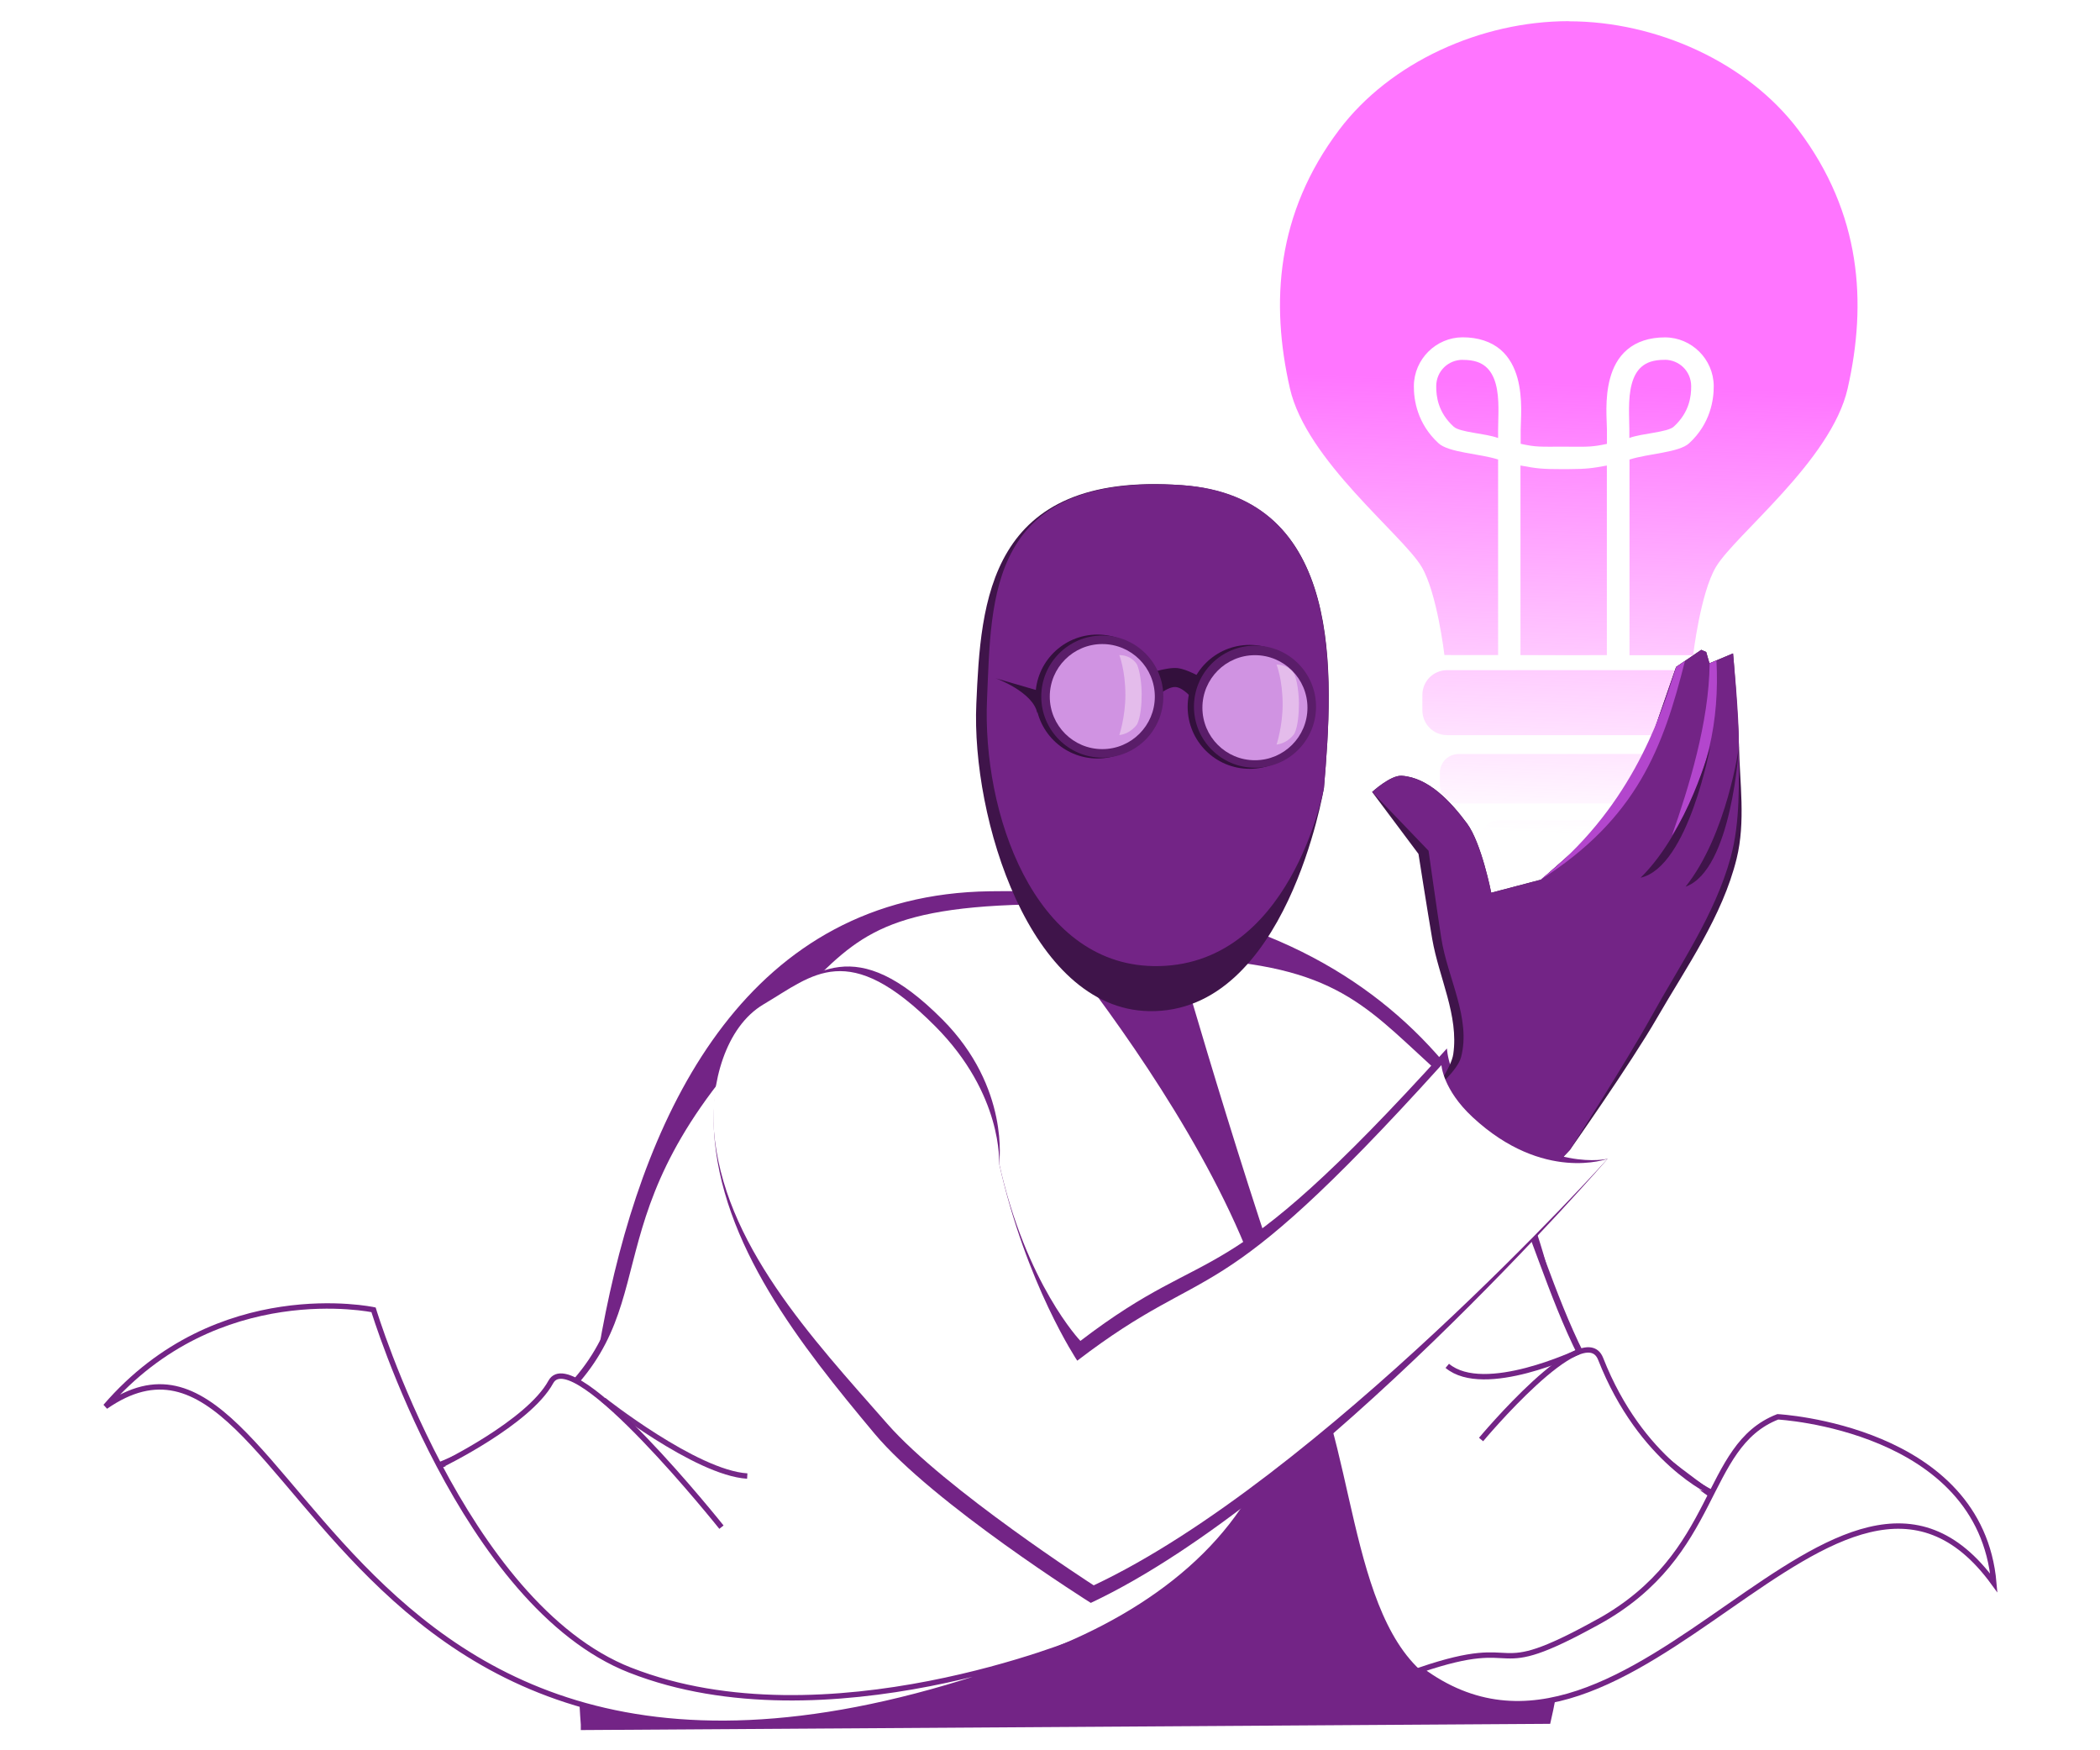 <?xml version="1.0" encoding="UTF-8" standalone="no"?>
<svg
   xmlns:dc="http://purl.org/dc/elements/1.1/"
   xmlns:cc="http://creativecommons.org/ns#"
   xmlns:rdf="http://www.w3.org/1999/02/22-rdf-syntax-ns#"
   xmlns:svg="http://www.w3.org/2000/svg"
   xmlns="http://www.w3.org/2000/svg"
   xmlns:xlink="http://www.w3.org/1999/xlink"
   xmlns:sodipodi="http://sodipodi.sourceforge.net/DTD/sodipodi-0.dtd"
   xmlns:inkscape="http://www.inkscape.org/namespaces/inkscape"
   width="300"
   height="250"
   viewBox="0 0 79.375 66.146"
   version="1.1"
   id="svg4264"
   inkscape:version="1.0.1 (3bc2e813f5, 2020-09-07)"
   sodipodi:docname="Scientist.svg">
  <defs
     id="defs4258">
    <linearGradient
       inkscape:collect="always"
       xlink:href="#linearGradient3009"
       id="linearGradient3011"
       x1="163.967"
       y1="167.316"
       x2="163.745"
       y2="173.632"
       gradientUnits="userSpaceOnUse"
       gradientTransform="matrix(1.095,0,0,1.095,-15.526,-15.329)" />
    <linearGradient
       inkscape:collect="always"
       id="linearGradient3009">
      <stop
         style="stop-color:#ff75ff;stop-opacity:1;"
         offset="0"
         id="stop3005" />
      <stop
         style="stop-color:#ff75ff;stop-opacity:0;"
         offset="1"
         id="stop3007" />
    </linearGradient>
    <filter
       inkscape:collect="always"
       style="color-interpolation-filters:sRGB"
       id="filter1887"
       x="-0.177"
       width="1.353"
       y="-0.049"
       height="1.099">
      <feGaussianBlur
         inkscape:collect="always"
         stdDeviation="0.049"
         id="feGaussianBlur1889" />
    </filter>
  </defs>
  <sodipodi:namedview
     id="base"
     pagecolor="#ffffff"
     bordercolor="#666666"
     borderopacity="1.0"
     inkscape:pageopacity="0.0"
     inkscape:pageshadow="2"
     inkscape:zoom="1.3098068"
     inkscape:cx="161.97697"
     inkscape:cy="229.29768"
     inkscape:document-units="px"
     inkscape:current-layer="layer1"
     inkscape:document-rotation="0"
     showgrid="false"
     units="px"
     inkscape:window-width="1920"
     inkscape:window-height="997"
     inkscape:window-x="1920"
     inkscape:window-y="28"
     inkscape:window-maximized="1" />
  <g
     inkscape:label="Layer 1"
     inkscape:groupmode="layer"
     id="layer1">
    <g
       id="g3193"
       transform="matrix(2.457,0,0,2.457,-343.409,-398.001)">
      <path
         style="fill:#732486;fill-opacity:1;stroke:#732486;stroke-width:0.169px;stroke-linecap:butt;stroke-linejoin:miter;stroke-opacity:1"
         d="m 148.787,188.512 14.761,-0.095 c 0,0 3.028,-12.831 -8.555,-12.637 -7.257,0.102 -6.206,12.731 -6.206,12.731 z"
         id="path1935"
         sodipodi:nodetypes="cccc" />
      <path
         id="path1949"
         style="fill:url(#linearGradient3011);fill-opacity:1;stroke:none;stroke-width:0.069px;stroke-linecap:butt;stroke-linejoin:miter;stroke-opacity:1"
         d="m 163.9,162.312 1.8e-4,6.546 c 0.299,8.8e-4 0.363,0.004 0.588,-0.044 v -0.217 c 0,-0.141 -0.038,-0.478 0.049,-0.794 0.043,-0.158 0.121,-0.319 0.263,-0.439 0.141,-0.12 0.34,-0.189 0.584,-0.188 0.404,0.002 0.744,0.332 0.747,0.749 9e-4,0.207 -0.049,0.577 -0.379,0.88 -0.157,0.144 -0.627,0.157 -0.917,0.25 v 3.01 l 0.979,-8.9e-4 c 0,0 0.112,-0.955 0.35,-1.356 0.296,-0.498 1.775,-1.636 2.027,-2.746 0.299,-1.316 0.212,-2.691 -0.759,-3.978 -0.784,-1.039 -2.182,-1.67 -3.53,-1.67 z m 0,0 c -1.348,0 -2.746,0.631 -3.53,1.67 -0.971,1.287 -1.059,2.661 -0.759,3.978 0.252,1.109 1.731,2.248 2.027,2.746 0.238,0.401 0.35,1.356 0.35,1.356 l 0.826,8.9e-4 v -3.009 c -0.291,-0.092 -0.76,-0.105 -0.917,-0.25 -0.33,-0.303 -0.381,-0.673 -0.379,-0.88 0.003,-0.416 0.344,-0.747 0.747,-0.749 0.243,-8.9e-4 0.442,0.068 0.584,0.188 0.141,0.12 0.219,0.281 0.263,0.439 0.086,0.317 0.049,0.653 0.049,0.794 v 0.217 c 0.245,0.053 0.286,0.044 0.665,0.044 0.032,0 0.049,8e-5 0.076,1.7e-4 z m -1.633,5.209 c -0.22,8.9e-4 -0.403,0.173 -0.405,0.404 -8.9e-4,0.156 0.025,0.402 0.268,0.624 0.098,0.09 0.491,0.102 0.684,0.175 v -0.128 c 0,-0.186 0.026,-0.476 -0.036,-0.703 -0.031,-0.114 -0.081,-0.204 -0.154,-0.266 -0.073,-0.062 -0.176,-0.106 -0.357,-0.105 z m 3.112,1.8e-4 c -0.18,-9e-4 -0.283,0.043 -0.356,0.105 -0.073,0.062 -0.122,0.152 -0.153,0.266 -0.062,0.227 -0.037,0.518 -0.037,0.703 v 0.128 c 0.193,-0.073 0.586,-0.085 0.684,-0.175 0.242,-0.222 0.268,-0.468 0.267,-0.624 -0.002,-0.231 -0.185,-0.402 -0.405,-0.404 z m -2.221,1.626 v 2.916 l 0.741,8.7e-4 v -2.862 c -0.027,1.5e-4 -0.045,7.1e-4 -0.076,7.1e-4 -0.35,0 -0.41,-0.01 -0.664,-0.056 z m 1.329,0 c -0.232,0.043 -0.312,0.053 -0.588,0.055 v 2.862 l 0.588,-7.3e-4 z m -2.457,3.147 c -0.211,0 -0.381,0.17 -0.381,0.382 v 0.236 c 0,0.211 0.17,0.382 0.381,0.382 h 3.69 c 0.211,0 0.382,-0.17 0.382,-0.382 v -0.236 c 0,-0.211 -0.17,-0.382 -0.382,-0.382 z m 0.178,1.29 c -0.161,0 -0.29,0.129 -0.29,0.29 v 0.18 c 0,0.161 0.13,0.29 0.29,0.29 h 3.371 c 0.161,0 0.29,-0.129 0.29,-0.29 v -0.18 c 0,-0.161 -0.129,-0.29 -0.29,-0.29 z m 0.62,1.02 c -0.16,0 -0.288,0.128 -0.288,0.288 v 0.179 c 0,0.16 0.129,0.288 0.288,0.288 h 2.1 c 0.16,0 0.288,-0.129 0.288,-0.288 v -0.179 c 0,-0.16 -0.129,-0.288 -0.288,-0.288 z" />
      <path
         style="fill:#ffffff;stroke:#732486;stroke-width:0.097px;stroke-linecap:butt;stroke-linejoin:miter;stroke-opacity:1"
         d="m 159.326,184.41 c -1.225,3.045 -5.835,4.071 -9.101,3.754 -1.933,-0.188 -4.856,-3.217 -4.856,-3.217 0,0 2.171,-0.679 2.979,-1.426 1.734,-1.604 0.284,-2.968 3.549,-6.135 0.95,-0.921 1.259,-1.479 3.661,-1.535 0,0 4.932,5.667 3.769,8.559 z"
         id="path2929"
         sodipodi:nodetypes="aacasca" />
      <path
         style="fill:#ffffff;stroke:#732486;stroke-width:0.097px;stroke-linecap:butt;stroke-linejoin:miter;stroke-opacity:1"
         d="m 159.977,183.249 c 0.672,1.67 0.603,4.458 2.358,4.858 1.602,0.365 3.861,-3.063 3.861,-3.063 0,0 -1.078,-0.735 -1.483,-1.234 -1.301,-1.601 -1.374,-4.077 -2.897,-5.469 -1.059,-0.967 -1.566,-1.607 -3.968,-1.663 0,0 1.27,4.434 2.13,6.57 z"
         id="path2933"
         sodipodi:nodetypes="aacaaca" />
      <path
         style="fill:#732486;fill-opacity:1;stroke:none;stroke-width:0.083px;stroke-linecap:butt;stroke-linejoin:miter;stroke-opacity:1"
         d="m 156.388,182.611 c 0,0 -0.836,-0.872 -1.25,-2.73 0,0 0.171,-1.165 -0.873,-2.214 -1.348,-1.355 -1.966,-0.718 -2.748,-0.234 -0.589,0.364 -0.804,1.238 -0.767,1.929 0.095,1.759 1.339,3.321 2.468,4.672 0.904,1.082 3.33,2.607 3.33,2.607 3.462,-1.629 7.951,-6.831 7.951,-6.831 0,0 -0.909,0.224 -1.996,-0.783 -0.461,-0.427 -0.476,-0.914 -0.476,-0.914 -3.572,3.953 -3.53,2.885 -5.64,4.499 z"
         id="path2935"
         sodipodi:nodetypes="ccsaaaccscc" />
      <path
         style="fill:#3f144a;fill-opacity:1;stroke:none;stroke-width:0.083px;stroke-linecap:butt;stroke-linejoin:miter;stroke-opacity:1"
         d="m 161.849,178.739 c 0,0 0.246,-0.339 0.275,-0.538 0.087,-0.593 -0.221,-1.179 -0.323,-1.769 -0.075,-0.436 -0.212,-1.311 -0.212,-1.311 l -0.713,-0.953 c 0,0 0.283,-0.26 0.455,-0.249 0.413,0.027 0.757,0.4 1.004,0.733 0.224,0.302 0.373,1.066 0.373,1.066 l 0.768,-0.202 0.983,-0.865 0.555,-0.835 0.266,-0.787 0.272,-0.784 0.387,-0.263 0.076,0.033 0.05,0.174 0.363,-0.152 c 0,0 0.079,0.934 0.09,1.402 0.013,0.585 0.105,1.187 -0.035,1.755 -0.219,0.888 -0.77,1.662 -1.227,2.454 -0.404,0.7 -1.337,2.025 -1.337,2.025 l -0.579,0.611 z"
         id="path2047"
         sodipodi:nodetypes="caaccaaccccccccccaaaccc" />
      <path
         style="fill:#732486;fill-opacity:1;stroke:none;stroke-width:0.083px;stroke-linecap:butt;stroke-linejoin:miter;stroke-opacity:1"
         d="m 161.849,178.739 c 0,0 0.342,-0.288 0.395,-0.492 0.157,-0.598 -0.209,-1.219 -0.304,-1.829 -0.07,-0.448 -0.196,-1.346 -0.196,-1.346 l -0.868,-0.904 c 0,0 0.283,-0.26 0.455,-0.249 0.413,0.027 0.757,0.4 1.004,0.733 0.224,0.302 0.373,1.066 0.373,1.066 l 0.768,-0.202 0.983,-0.865 0.555,-0.835 0.266,-0.787 0.272,-0.784 0.387,-0.263 0.076,0.033 0.05,0.174 0.363,-0.152 c 0,0 0.092,0.934 0.09,1.402 -0.003,0.581 0.026,1.177 -0.127,1.737 -0.241,0.878 -0.777,1.647 -1.218,2.444 -0.388,0.702 -1.254,2.053 -1.254,2.053 l -0.579,0.611 z"
         id="path2041"
         sodipodi:nodetypes="caaccaaccccccccccaaaccc" />
      <path
         style="fill:#b346cd;fill-opacity:1;stroke:none;stroke-width:0.083px;stroke-linecap:butt;stroke-linejoin:miter;stroke-opacity:1"
         d="m 163.456,175.525 c 1.502,-0.951 1.898,-2.047 2.232,-3.37 l -0.135,0.092 c -0.264,0.864 -0.743,2.216 -2.097,3.277 z"
         id="path2043"
         sodipodi:nodetypes="cccc" />
      <path
         style="fill:#b346cd;fill-opacity:1;stroke:none;stroke-width:0.083px;stroke-linecap:butt;stroke-linejoin:miter;stroke-opacity:1"
         d="m 165.487,174.84 c 0.567,-0.9 0.733,-1.789 0.686,-2.693 l -0.105,0.041 c -0.008,0.906 -0.323,1.917 -0.581,2.653 z"
         id="path2045"
         sodipodi:nodetypes="cccc" />
      <path
         style="fill:#3f144a;fill-opacity:1;stroke:none;stroke-width:0.083px;stroke-linecap:butt;stroke-linejoin:miter;stroke-opacity:1"
         d="m 166.519,173.47 c 0,0 -0.181,1.351 -0.821,2.155 0.715,-0.256 0.821,-2.155 0.821,-2.155 z"
         id="path2049"
         sodipodi:nodetypes="ccc" />
      <path
         style="fill:#3f144a;fill-opacity:1;stroke:none;stroke-width:0.083px;stroke-linecap:butt;stroke-linejoin:miter;stroke-opacity:1"
         d="m 166.082,173.447 c 0,0 -0.343,1.319 -1.076,2.04 0.74,-0.168 1.076,-2.04 1.076,-2.04 z"
         id="path2051"
         sodipodi:nodetypes="ccc" />
      <path
         style="fill:#3f144a;fill-opacity:1;stroke:none;stroke-width:0.095px;stroke-linecap:butt;stroke-linejoin:miter;stroke-opacity:1"
         d="m 154.787,172.812 c 0.069,-1.558 0.171,-3.58 3.159,-3.363 2.52,0.183 2.335,2.928 2.188,4.66 0,0 -0.573,3.472 -2.693,3.43 -1.833,-0.036 -2.732,-2.976 -2.654,-4.727 z"
         id="path2927"
         sodipodi:nodetypes="sscss" />
      <path
         style="fill:#732486;fill-opacity:1;stroke:none;stroke-width:0.095px;stroke-linecap:butt;stroke-linejoin:miter;stroke-opacity:1"
         d="m 154.952,172.737 c 0.069,-1.558 0.006,-3.481 2.995,-3.288 2.503,0.162 2.335,2.928 2.188,4.66 0,0 -0.511,2.779 -2.631,2.737 -1.833,-0.036 -2.63,-2.358 -2.552,-4.109 z"
         id="path2925"
         sodipodi:nodetypes="sscss" />
      <path
         style="fill:#33103c;fill-opacity:1;stroke:none;stroke-width:0.099px;stroke-linecap:butt;stroke-linejoin:miter;stroke-opacity:1"
         d="m 158.383,172.483 c 0,0 -0.32,-0.201 -0.501,-0.22 -0.178,-0.019 -0.526,0.108 -0.526,0.108 l 0.099,0.419 c 0,0 0.247,-0.25 0.401,-0.236 0.162,0.015 0.367,0.32 0.367,0.32 z"
         id="path1607"
         sodipodi:nodetypes="caccacc" />
      <circle
         style="fill:#33103c;fill-opacity:1;stroke:none;stroke-width:1.52;stroke-linecap:round;paint-order:stroke fill markers"
         id="path2907"
         cx="158.991"
         cy="172.859"
         r="0.953" />
      <circle
         style="fill:#33103c;fill-opacity:1;stroke:none;stroke-width:1.52;stroke-linecap:round;paint-order:stroke fill markers"
         id="circle2909"
         cx="156.65"
         cy="172.7"
         r="0.953" />
      <circle
         style="fill:#5a1d69;fill-opacity:1;stroke:none;stroke-width:1.499;stroke-linecap:round;paint-order:stroke fill markers"
         id="circle2911"
         cx="156.725"
         cy="172.701"
         r="0.939" />
      <circle
         style="fill:#5a1d69;fill-opacity:1;stroke:none;stroke-width:1.499;stroke-linecap:round;paint-order:stroke fill markers"
         id="circle2913"
         cx="159.074"
         cy="172.856"
         r="0.939" />
      <circle
         style="fill:#d093e2;fill-opacity:1;stroke:none;stroke-width:1.289;stroke-linecap:round;paint-order:stroke fill markers"
         id="circle2915"
         cx="156.725"
         cy="172.701"
         r="0.808" />
      <circle
         style="fill:#d093e2;fill-opacity:1;stroke:none;stroke-width:1.289;stroke-linecap:round;paint-order:stroke fill markers"
         id="circle2917"
         cx="159.073"
         cy="172.872"
         r="0.808" />
      <path
         style="fill:#33103c;fill-opacity:1;stroke:none;stroke-width:0.031px;stroke-linecap:butt;stroke-linejoin:miter;stroke-opacity:1"
         d="m 155.764,172.617 -0.68,-0.198 c 0,0 0.576,0.209 0.641,0.536 z"
         id="path2919"
         sodipodi:nodetypes="cccc" />
      <path
         style="fill:#e4bceb;fill-opacity:1;stroke:none;stroke-width:0.062px;stroke-linecap:butt;stroke-linejoin:miter;stroke-opacity:1;filter:url(#filter1887)"
         d="m 145.127,170.233 c -0.086,0.192 -0.137,0.579 -0.138,0.874 -0.001,0.307 0.028,0.685 0.134,0.911 0,0 0.183,0.286 0.538,0.33 0,0 -0.183,-0.549 -0.183,-1.204 0,-0.744 0.183,-1.2 0.183,-1.2 -0.393,0.007 -0.534,0.29 -0.534,0.29 z"
         id="path2921"
         sodipodi:nodetypes="caccscc"
         transform="matrix(-0.512,0,0,0.512,233.984,85.197)" />
      <path
         style="fill:#e4bceb;fill-opacity:1;stroke:none;stroke-width:0.062px;stroke-linecap:butt;stroke-linejoin:miter;stroke-opacity:1;filter:url(#filter1887)"
         d="m 145.127,170.233 c -0.086,0.192 -0.137,0.579 -0.138,0.874 -0.001,0.307 0.028,0.685 0.134,0.911 0,0 0.183,0.286 0.538,0.33 0,0 -0.183,-0.549 -0.183,-1.204 0,-0.744 0.183,-1.2 0.183,-1.2 -0.393,0.007 -0.534,0.29 -0.534,0.29 z"
         id="path2923"
         sodipodi:nodetypes="caccscc"
         transform="matrix(-0.512,0,0,0.512,231.565,85.051)" />
      <path
         style="fill:#ffffff;fill-opacity:1;stroke:none;stroke-width:0.083px;stroke-linecap:butt;stroke-linejoin:miter;stroke-opacity:1"
         d="m 156.34,182.916 c 0,0 -0.789,-1.176 -1.203,-3.035 0,0 0.063,-1.058 -0.98,-2.107 -1.348,-1.355 -1.876,-0.792 -2.641,-0.341 -0.596,0.351 -0.82,1.239 -0.767,1.929 0.135,1.746 1.514,3.209 2.669,4.525 0.886,1.01 3.175,2.484 3.175,2.484 3.462,-1.629 7.906,-6.561 7.906,-6.561 0,0 -0.988,0.37 -2.075,-0.638 -0.461,-0.427 -0.482,-0.803 -0.482,-0.803 -3.572,3.953 -3.493,2.933 -5.603,4.547 z"
         id="path1649"
         sodipodi:nodetypes="ccsaaaccscc" />
      <path
         style="fill:#ffffff;fill-opacity:1;stroke:#732486;stroke-width:0.083px;stroke-linecap:butt;stroke-linejoin:miter;stroke-opacity:1"
         d="m 149.465,187.677 c -2.578,-1.01 -3.951,-5.544 -3.951,-5.544 0,0 -2.399,-0.513 -4.123,1.488 3.163,-2.195 3.239,8.45 15.019,3.584 0,0 -3.94,1.649 -6.944,0.472 z"
         id="path2937"
         sodipodi:nodetypes="scccs" />
      <path
         style="fill:#ffffff;stroke:#732486;stroke-width:0.083px;stroke-linecap:butt;stroke-linejoin:miter;stroke-opacity:1"
         d="m 164.354,186.933 c 1.883,-1.042 1.601,-2.702 2.762,-3.154 0,0 3.116,0.165 3.324,2.557 -2.363,-3.249 -5.553,3.76 -8.816,1.334 1.662,-0.564 0.976,0.233 2.73,-0.738 z"
         id="path2939"
         sodipodi:nodetypes="scccs" />
      <path
         style="fill:#ffffff;stroke:#732486;stroke-width:0.083px;stroke-linecap:butt;stroke-linejoin:miter;stroke-opacity:1"
         d="m 146.556,184.519 c 0,0 1.342,-0.648 1.685,-1.276 0.343,-0.629 2.625,2.233 2.625,2.233"
         id="path2941"
         sodipodi:nodetypes="csc" />
      <path
         style="fill:none;stroke:#732486;stroke-width:0.083px;stroke-linecap:butt;stroke-linejoin:miter;stroke-opacity:0.973"
         d="m 149.052,183.519 c 0,0 1.419,1.122 2.211,1.171"
         id="path2943"
         sodipodi:nodetypes="cc" />
      <path
         style="fill:#ffffff;stroke:#732486;stroke-width:0.083px;stroke-linecap:butt;stroke-linejoin:miter;stroke-opacity:1"
         d="m 166.117,184.951 c 0,0 -1.103,-0.478 -1.726,-2.064 -0.257,-0.653 -1.839,1.241 -1.839,1.241"
         id="path2945"
         sodipodi:nodetypes="csc" />
      <path
         style="fill:none;stroke:#732486;stroke-width:0.083px;stroke-linecap:butt;stroke-linejoin:miter;stroke-opacity:1"
         d="m 164.048,182.78 c 0,0 -1.448,0.69 -2.016,0.215"
         id="path2949" />
    </g>
  </g>
</svg>

